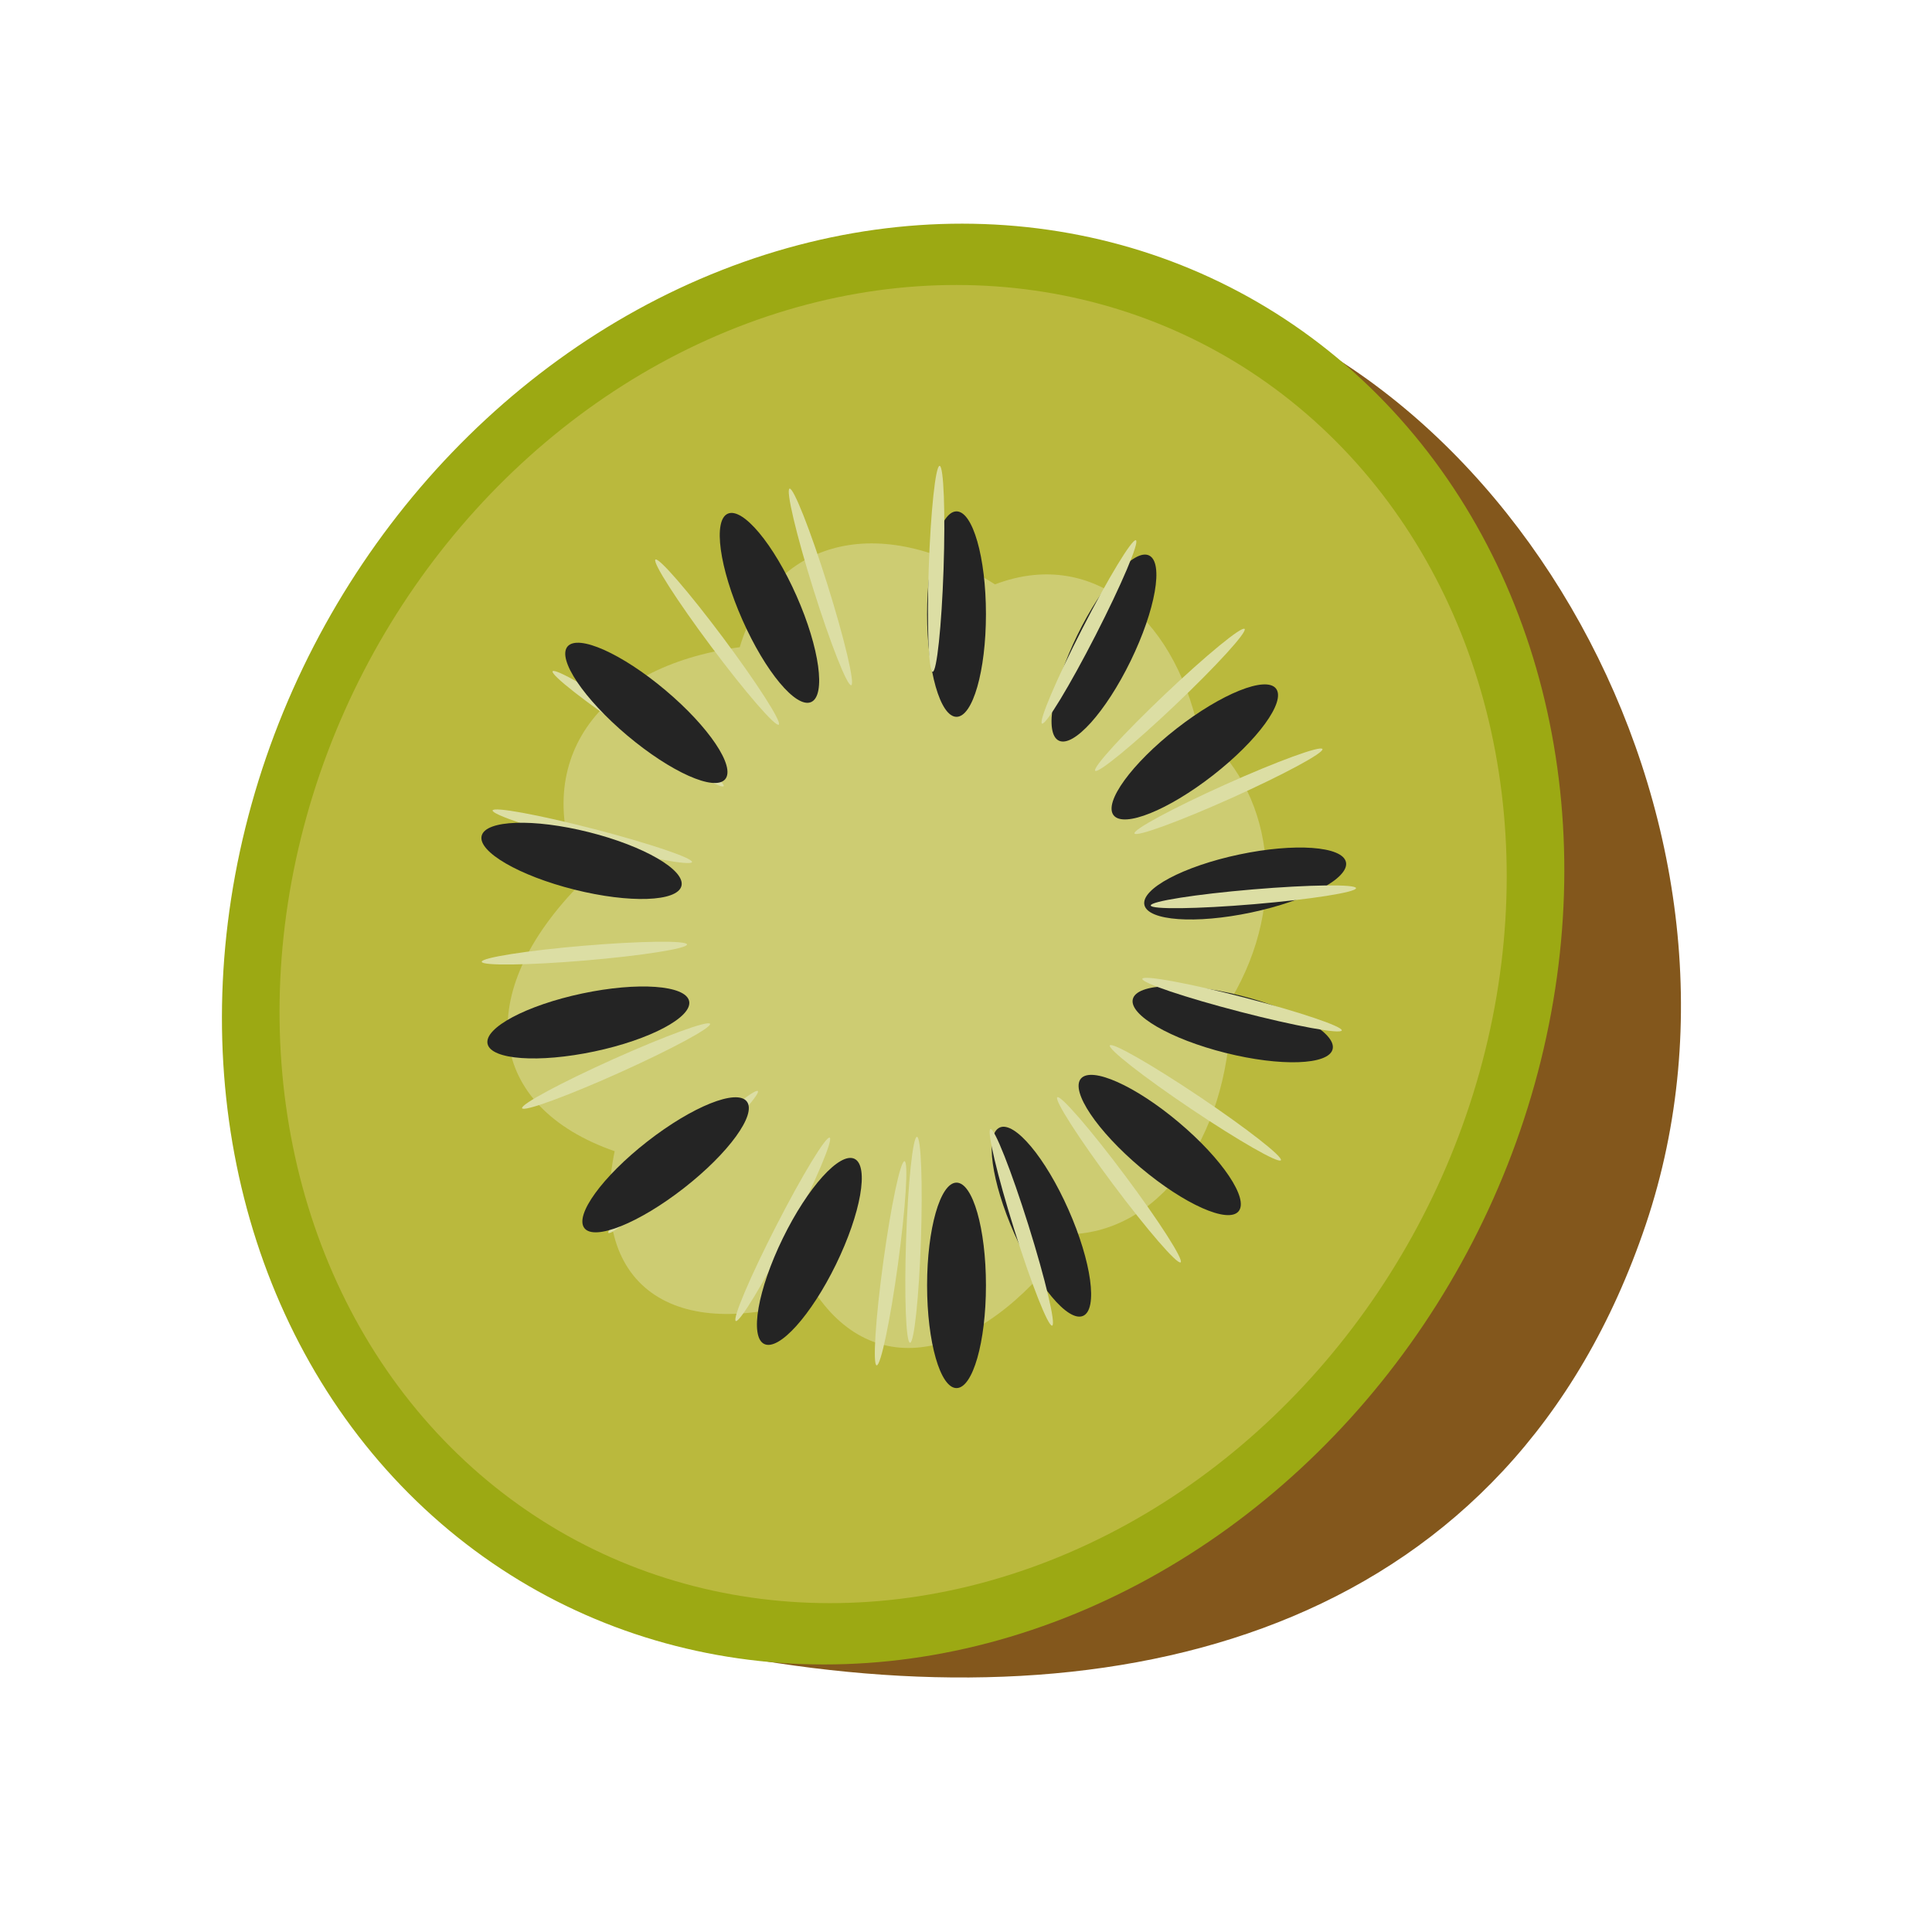 <?xml version="1.0" encoding="UTF-8"?>
<!DOCTYPE svg PUBLIC "-//W3C//DTD SVG 1.1//EN" "http://www.w3.org/Graphics/SVG/1.1/DTD/svg11.dtd">
<!-- Creator: CorelDRAW -->
<svg xmlns="http://www.w3.org/2000/svg" xml:space="preserve" width="6.827in" height="6.827in" style="shape-rendering:geometricPrecision; text-rendering:geometricPrecision; image-rendering:optimizeQuality; fill-rule:evenodd; clip-rule:evenodd"
viewBox="0 0 6.827 6.827"
 xmlns:xlink="http://www.w3.org/1999/xlink">
 <defs>
  <style type="text/css">
   <![CDATA[
    .str0 {stroke:#9CA913;stroke-width:0.167}
    .fil5 {fill:none}
    .fil3 {fill:#242424}
    .fil0 {fill:#83571C}
    .fil1 {fill:#BAB93D}
    .fil2 {fill:#CDCC72}
    .fil4 {fill:#DCDEA4}
   ]]>
  </style>
 </defs>
 <g id="Layer_x0020_1">
  <g id="_435137608">
   <path id="_435141136" class="fil0" d="M3.998 0.985c1.328,0.218 2.296,1.919 1.818,3.341 -0.479,1.422 -1.804,1.759 -3.132,1.541 -1.328,-0.218 -2.007,-1.554 -1.681,-2.878 0.326,-1.324 1.667,-2.222 2.995,-2.004z"/>
   <ellipse id="_435141208" class="fil1 str0" transform="matrix(1.177 0.212 -0.317 1.28 3.156 3.336)" rx="1.861" ry="1.879"/>
   <path id="_435140752" class="fil2" d="M3.516 2.065c0.332,-0.127 0.627,0.099 0.719,0.515 0.263,0.207 0.321,0.604 0.115,0.951 0.004,0.469 -0.238,0.812 -0.557,0.83 -0.301,0.429 -0.679,0.534 -0.902,0.222 -0.52,0.177 -0.815,-0.049 -0.719,-0.515 -0.451,-0.157 -0.51,-0.554 -0.115,-0.951 -0.192,-0.419 0.05,-0.762 0.557,-0.83 0.113,-0.379 0.491,-0.484 0.902,-0.222z"/>
   <ellipse id="_435140992" class="fil3" cx="3.38" cy="2.17" rx="0.104" ry="0.363"/>
   <ellipse id="_435140944" class="fil3" transform="matrix(0.879 0.429 -0.703 1.441 3.901 2.29)" rx="0.107" ry="0.227"/>
   <ellipse id="_435141064" class="fil3" transform="matrix(0.602 0.771 -1.264 0.986 4.222 2.657)" rx="0.107" ry="0.227"/>
   <ellipse id="_435140080" class="fil3" transform="matrix(0.202 0.957 -1.569 0.332 4.4 3.122)" rx="0.107" ry="0.227"/>
   <ellipse id="_435139792" class="fil3" transform="matrix(-0.238 0.949 -1.555 -0.39 4.356 3.619)" rx="0.107" ry="0.227"/>
   <ellipse id="_435139984" class="fil3" transform="matrix(-0.63 0.748 -1.227 -1.033 4.098 4.046)" rx="0.107" ry="0.227"/>
   <ellipse id="_435139768" class="fil3" transform="matrix(-0.894 0.396 -0.649 -1.466 3.68 4.317)" rx="0.107" ry="0.227"/>
   <ellipse id="_435140488" class="fil3" transform="matrix(-0.894 0.396 -0.649 -1.466 2.719 2.148)" rx="0.107" ry="0.227"/>
   <g>
    <ellipse id="_435140320" class="fil4" transform="matrix(0.218 0.112 -0.731 1.427 3.848 2.233)" rx="0.107" ry="0.227"/>
    <ellipse id="_435139912" class="fil4" transform="matrix(0.169 0.178 -1.163 1.104 4.134 2.473)" rx="0.107" ry="0.227"/>
    <ellipse id="_435139864" class="fil4" transform="matrix(0.1 0.224 -1.463 0.657 4.341 2.796)" rx="0.107" ry="0.227"/>
    <ellipse id="_435139240" class="fil4" transform="matrix(0.021 0.244 -1.598 0.135 4.429 3.169)" rx="0.107" ry="0.227"/>
    <ellipse id="_435139024" class="fil4" transform="matrix(-0.061 0.237 -1.552 -0.402 4.389 3.55)" rx="0.107" ry="0.227"/>
    <ellipse id="_435139696" class="fil4" transform="matrix(-0.137 0.203 -1.331 -0.894 4.224 3.897)" rx="0.107" ry="0.227"/>
    <ellipse id="_435139360" class="fil4" transform="matrix(-0.196 0.147 -0.96 -1.285 3.954 4.169)" rx="0.107" ry="0.227"/>
    <ellipse id="_435139336" class="fil4" transform="matrix(-0.234 0.073 -0.48 -1.53 3.609 4.337)" rx="0.107" ry="0.227"/>
    <ellipse id="_435139600" class="fil4" transform="matrix(-0.245 -0.008 0.054 -1.603 3.228 4.381)" rx="0.107" ry="0.227"/>
    <ellipse id="_435139624" class="fil4" transform="matrix(0.243 0.033 -0.217 1.589 3.147 4.464)" rx="0.107" ry="0.227"/>
    <ellipse id="_435139288" class="fil4" transform="matrix(0.218 0.112 -0.731 1.427 2.766 4.344)" rx="0.107" ry="0.227"/>
    <ellipse id="_435138376" class="fil4" transform="matrix(0.169 0.178 -1.163 1.104 2.414 4.106)" rx="0.107" ry="0.227"/>
    <ellipse id="_435138712" class="fil4" transform="matrix(0.1 0.224 -1.463 0.657 2.177 3.767)" rx="0.107" ry="0.227"/>
    <ellipse id="_435138328" class="fil4" transform="matrix(0.021 0.244 -1.598 0.135 2.065 3.368)" rx="0.107" ry="0.227"/>
    <ellipse id="_435138280" class="fil4" transform="matrix(-0.061 0.237 -1.552 -0.402 2.093 2.955)" rx="0.107" ry="0.227"/>
    <ellipse id="_435138808" class="fil4" transform="matrix(-0.137 0.203 -1.331 -0.894 2.255 2.575)" rx="0.107" ry="0.227"/>
    <ellipse id="_435138592" class="fil4" transform="matrix(-0.196 0.147 -0.96 -1.285 2.534 2.269)" rx="0.107" ry="0.227"/>
    <ellipse id="_435138760" class="fil4" transform="matrix(-0.234 0.073 -0.48 -1.53 2.899 2.074)" rx="0.107" ry="0.227"/>
    <ellipse id="_435138256" class="fil4" transform="matrix(-0.245 -0.008 0.054 -1.603 3.308 2.01)" rx="0.107" ry="0.227"/>
   </g>
   <ellipse id="_435137848" class="fil3" cx="3.38" cy="4.542" rx="0.104" ry="0.363"/>
   <ellipse id="_435137824" class="fil3" transform="matrix(0.879 0.429 -0.703 1.441 2.86 4.422)" rx="0.107" ry="0.227"/>
   <ellipse id="_435137728" class="fil3" transform="matrix(0.602 0.771 -1.264 0.986 2.352 4.116)" rx="0.107" ry="0.227"/>
   <ellipse id="_435137632" class="fil3" transform="matrix(0.202 0.957 -1.569 0.332 2.079 3.613)" rx="0.107" ry="0.227"/>
   <ellipse id="_435137968" class="fil3" transform="matrix(-0.63 0.748 -1.227 -1.033 2.284 2.519)" rx="0.107" ry="0.227"/>
   <ellipse id="_435138064" class="fil3" transform="matrix(-0.238 0.949 -1.555 -0.39 2.055 3.042)" rx="0.107" ry="0.227"/>
  </g>
  <rect class="fil5" width="6.827" height="6.827"/>
 </g>
</svg>
